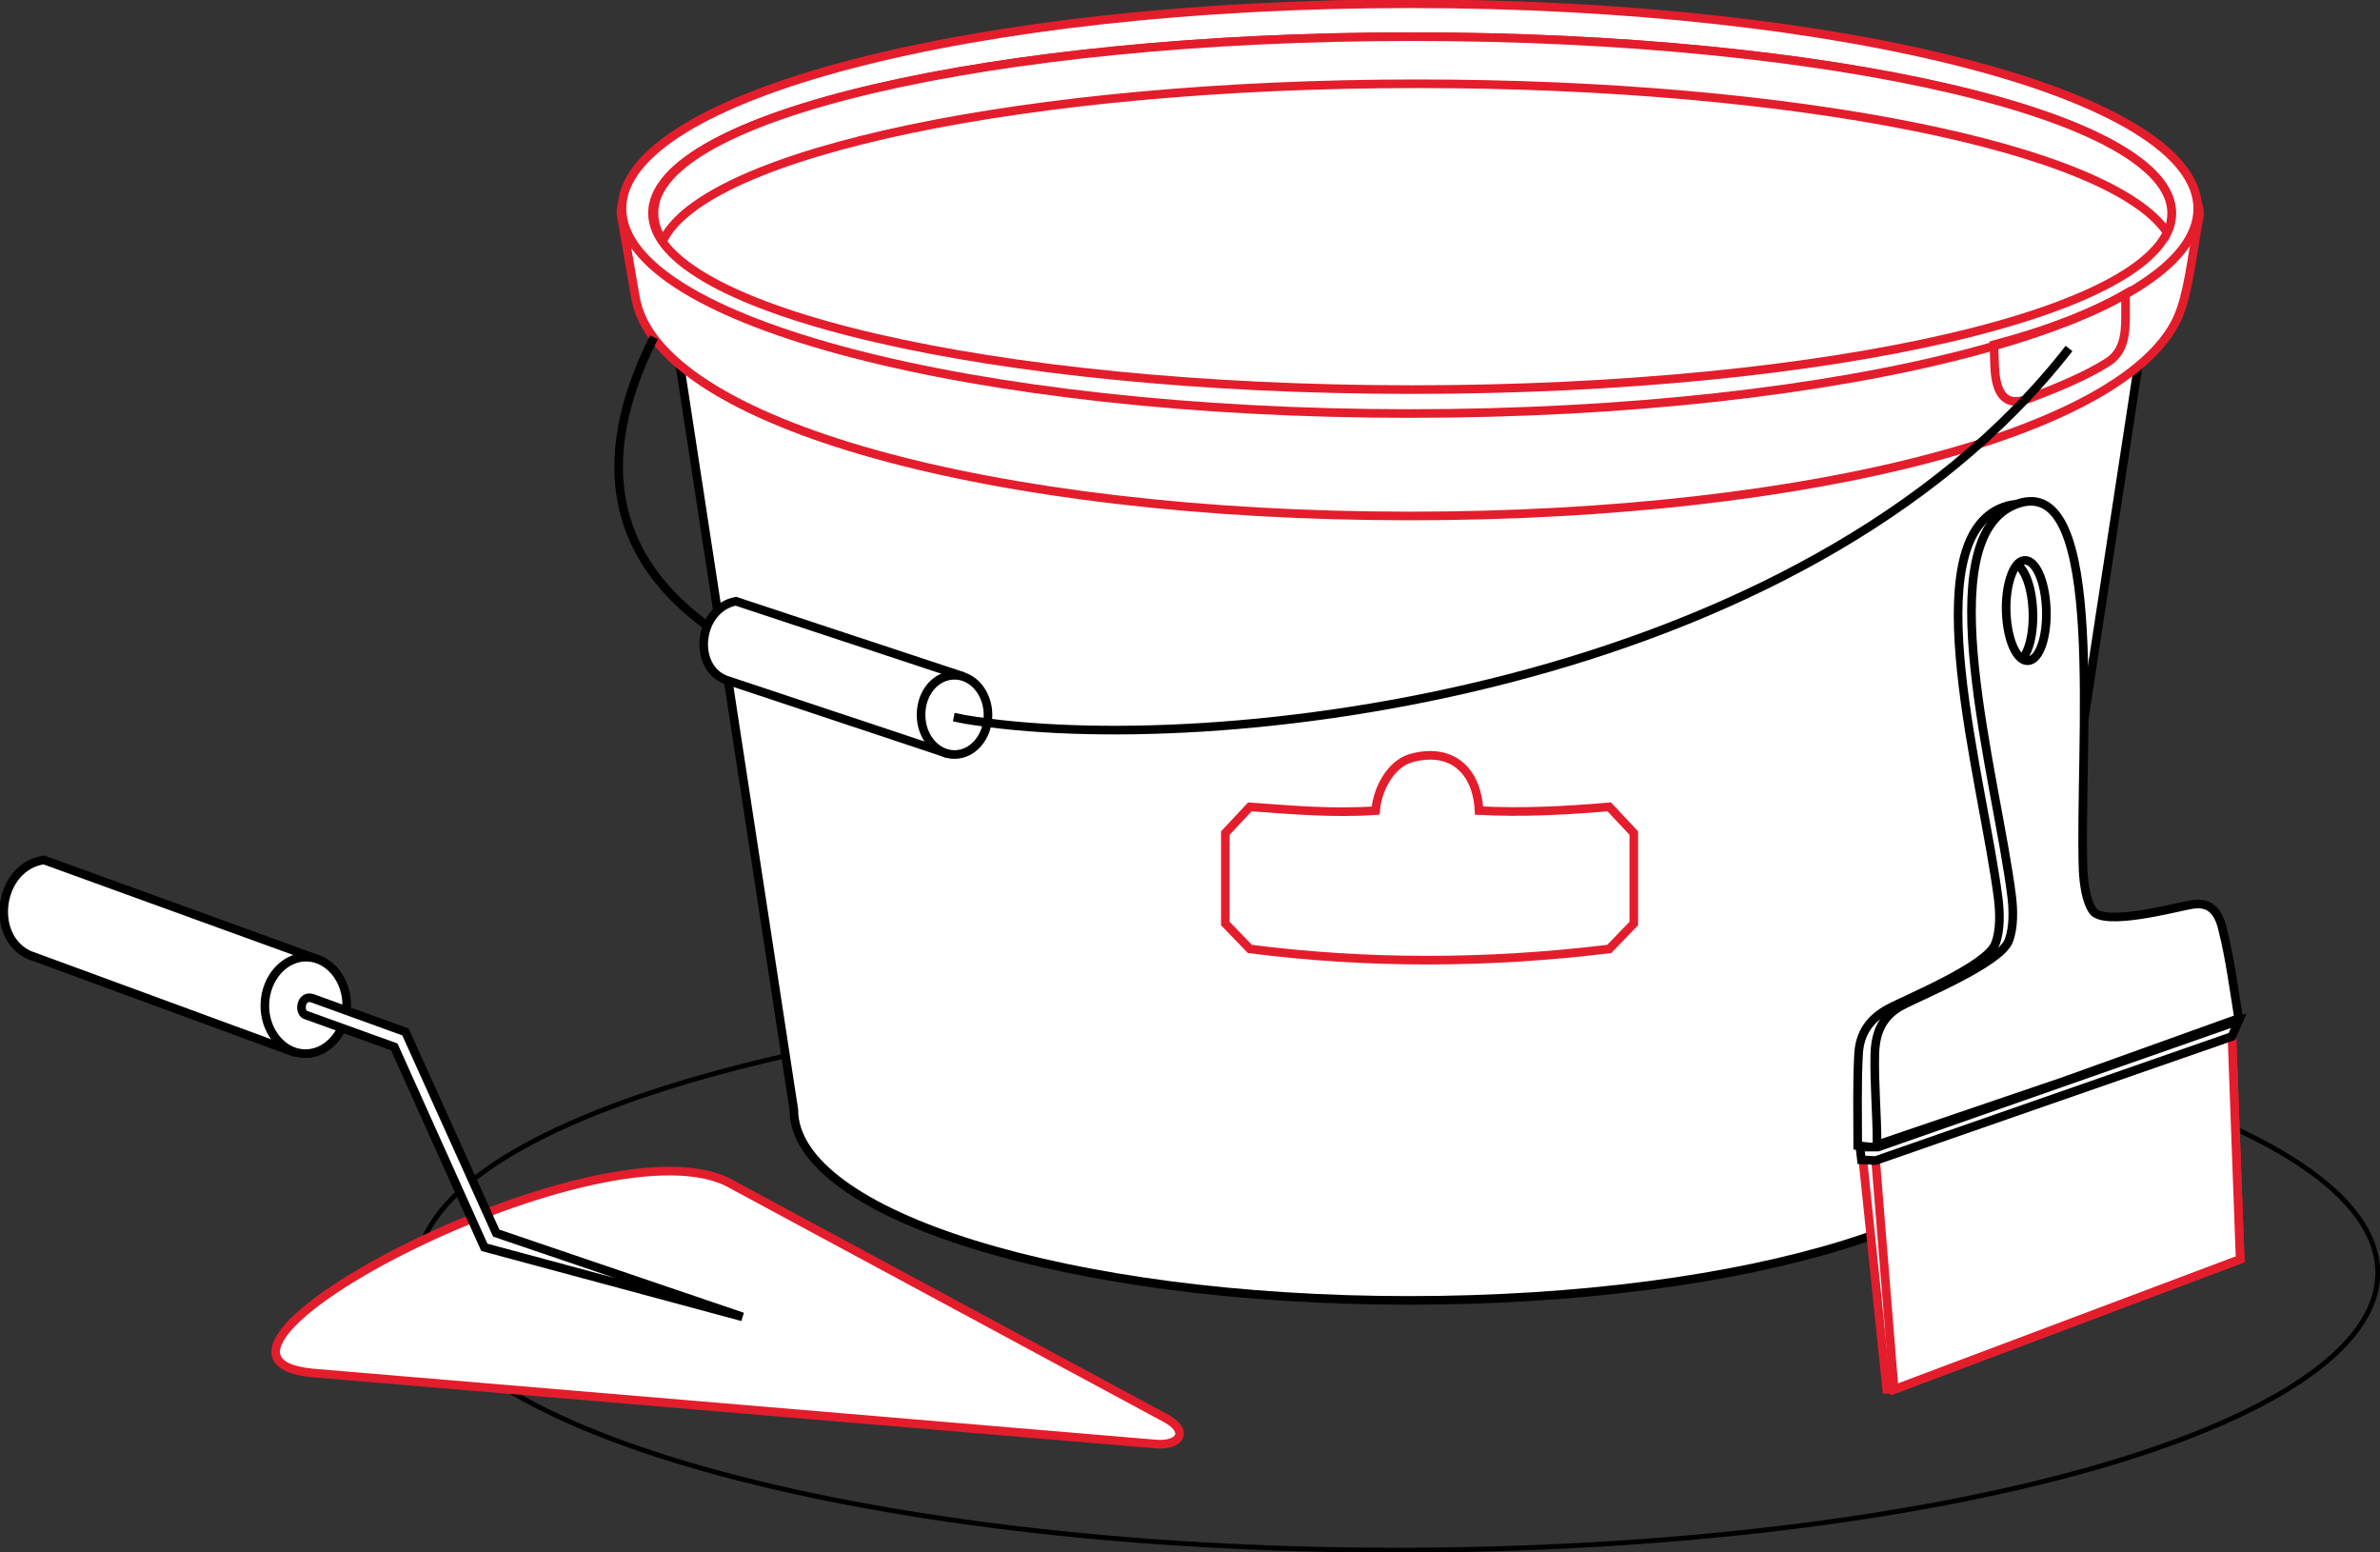 <svg width="276" height="180" viewBox="0 0 276 180" fill="none" xmlns="http://www.w3.org/2000/svg">
<rect x="0" y="0" width="276" height="180" fill="#333333" stroke="none"/>
<g clip-path="url(#clip0)">
<path d="M162.028 115.405C224.838 115.405 275.742 129.798 275.742 147.572C275.742 165.347 224.838 179.74 162.028 179.74C99.219 179.74 48.315 165.347 48.315 147.572C48.315 129.798 99.219 115.405 162.028 115.405Z" stroke="black" stroke-width="0.567" stroke-miterlimit="22.926"/>
<path fill-rule="evenodd" clip-rule="evenodd" d="M234.76 128.671C234.76 140.896 202.837 150.78 163.409 150.78C123.98 150.78 92.058 140.896 92.058 128.671L78.857 42.399H163.409H247.96L234.76 128.671Z" fill="white" stroke="black" stroke-width="1" stroke-miterlimit="22.926"/>
<path fill-rule="evenodd" clip-rule="evenodd" d="M162.977 0.434C213.449 0.434 256.588 17.081 255.035 25.145C254.431 28.179 253.913 32.948 252.964 35.722C248.478 49.855 210.085 59.827 163.495 59.827C115.353 59.827 76.097 49.162 73.681 34.422L72.041 24.971C70.661 16.907 112.505 0.434 162.977 0.434Z" fill="white" stroke="#E41D2C" stroke-width="1" stroke-miterlimit="22.926"/>
<path fill-rule="evenodd" clip-rule="evenodd" d="M163.495 0.434C213.967 0.434 254.863 11.098 254.863 24.191C254.863 37.283 213.967 47.948 163.495 47.948C113.023 47.948 72.128 37.283 72.128 24.191C72.128 11.098 113.023 0.434 163.495 0.434Z" fill="white" stroke="#E41D2C" stroke-width="1" stroke-miterlimit="22.926"/>
<path fill-rule="evenodd" clip-rule="evenodd" d="M163.754 4.249C212.414 4.249 251.843 13.439 251.843 24.711C251.843 35.983 212.414 45.173 163.754 45.173C115.094 45.173 75.665 35.983 75.665 24.711C75.665 13.439 115.094 4.249 163.754 4.249Z" fill="white" stroke="#E41D2C" stroke-width="1" stroke-miterlimit="22.926"/>
<path fill-rule="evenodd" clip-rule="evenodd" d="M163.754 4.249C212.414 4.249 251.842 13.439 251.842 24.711C251.842 25.491 251.67 26.272 251.325 26.965C244.768 17.168 208.273 9.711 164.358 9.711C119.062 9.711 81.704 17.688 76.873 27.919C76.183 26.879 75.838 25.838 75.838 24.711C75.665 13.439 115.093 4.249 163.754 4.249Z" fill="white" stroke="#E41D2C" stroke-width="1" stroke-miterlimit="22.926"/>
<path d="M110.176 83.15C91.195 79.682 60.653 69.278 75.838 39.104" stroke="black" stroke-width="1" stroke-miterlimit="22.926"/>
<path fill-rule="evenodd" clip-rule="evenodd" d="M85.328 69.711L111.298 78.295L109.4 87.225L84.12 78.815C80.238 77.254 81.014 70.578 85.328 69.711Z" fill="white" stroke="black" stroke-width="1" stroke-miterlimit="22.926"/>
<path fill-rule="evenodd" clip-rule="evenodd" d="M110.694 78.295C112.85 78.295 114.576 80.376 114.576 82.89C114.576 85.405 112.85 87.486 110.694 87.486C108.537 87.486 106.811 85.405 106.811 82.89C106.811 80.289 108.537 78.295 110.694 78.295Z" fill="white" stroke="black" stroke-width="1" stroke-miterlimit="22.926"/>
<path d="M246.494 34.075C246.494 34.942 246.494 35.809 246.494 36.59C246.494 38.757 246.321 40.838 244.337 42.052C241.835 43.613 238.729 44.913 235.278 46.214C232.172 47.428 231.395 45.087 231.309 42.312L231.223 39.971C237.435 38.324 242.611 36.33 246.494 34.075Z" stroke="#E41D2C" stroke-width="1" stroke-miterlimit="22.926"/>
<path d="M239.937 40.405C208.791 80.376 140.373 88.179 111.902 83.41C111.47 83.324 111.039 83.237 110.607 83.15" stroke="black" stroke-width="1" stroke-miterlimit="22.926"/>
<path fill-rule="evenodd" clip-rule="evenodd" d="M5.091 99.711L36.409 111.069L33.821 121.908L3.365 110.723C-1.294 108.555 -0.172 100.491 5.091 99.711Z" fill="white" stroke="black" stroke-width="1" stroke-miterlimit="22.926"/>
<path fill-rule="evenodd" clip-rule="evenodd" d="M35.633 110.983C38.221 111.069 40.292 113.671 40.206 116.705C40.119 119.827 37.876 122.254 35.288 122.168C32.699 122.081 30.629 119.48 30.715 116.445C30.801 113.324 33.044 110.896 35.633 110.983Z" fill="white" stroke="black" stroke-width="1" stroke-miterlimit="22.926"/>
<path fill-rule="evenodd" clip-rule="evenodd" d="M133.988 167.428L36.237 159.191C16.566 157.283 70.489 128.931 84.897 137.341L134.937 164.306C138.043 165.867 136.922 167.688 133.988 167.428Z" fill="white" stroke="#E41D2C" stroke-width="1" stroke-miterlimit="22.926"/>
<path fill-rule="evenodd" clip-rule="evenodd" d="M36.237 115.751C34.943 115.318 34.597 117.225 35.374 117.659L45.727 121.387L56.167 144.624L86.105 152.688L57.547 142.977L47.021 119.653L36.237 115.751Z" fill="white" stroke="black" stroke-width="1" stroke-miterlimit="22.926"/>
<path fill-rule="evenodd" clip-rule="evenodd" d="M216.038 134.566L258.831 120.173L259.78 146.012L219.661 161.098H218.798L216.038 134.566Z" fill="white" stroke="#E41D2C" stroke-width="1" stroke-miterlimit="22.926"/>
<path fill-rule="evenodd" clip-rule="evenodd" d="M217.504 134.48L258.831 120.173L259.78 146.012L219.661 161.098L217.504 134.48Z" fill="white" stroke="#E41D2C" stroke-width="1" stroke-miterlimit="22.926"/>
<path fill-rule="evenodd" clip-rule="evenodd" d="M258.055 118.439L237.779 125.723L217.763 133.092L215.434 132.832C215.434 129.364 215.347 125.809 215.52 122.428C215.606 119.74 216.9 118.092 218.971 116.965C220.869 115.925 230.446 112.023 231.395 109.422C231.999 107.861 231.913 105.78 231.74 104.306C230.014 90.52 221.818 62.601 232.344 58.786C242.87 54.971 239.505 87.139 240.023 101.358C240.109 102.832 240.368 104.827 241.144 105.954C242.438 107.775 250.548 105.607 252.446 105.26C254.603 104.827 255.725 105.867 256.243 108.295C257.019 111.329 257.537 115.231 258.055 118.439ZM232.948 65.289C234.242 64.856 235.45 67.023 235.709 70.231C235.968 73.439 235.191 76.387 233.897 76.821C232.603 77.254 231.395 75.087 231.136 71.879C230.877 68.671 231.74 65.722 232.948 65.289Z" fill="white" stroke="black" stroke-width="1" stroke-miterlimit="22.926"/>
<path fill-rule="evenodd" clip-rule="evenodd" d="M259.608 118.092L239.332 125.376L217.677 132.746C217.677 129.277 217.332 125.549 217.418 122.168C217.504 119.48 218.453 117.746 220.524 116.618C222.422 115.578 231.999 111.676 232.948 109.075C233.552 107.514 233.466 105.434 233.293 103.96C231.568 90.173 223.371 62.254 233.897 58.439C244.423 54.624 241.058 86.792 241.576 101.012C241.662 102.486 241.921 104.48 242.697 105.607C243.991 107.428 252.101 105.26 254 104.913C256.156 104.48 257.278 105.52 257.796 107.948C258.572 110.983 259.09 114.884 259.608 118.092ZM234.501 65.029C235.795 64.595 237.003 66.763 237.262 69.971C237.521 73.179 236.744 76.127 235.45 76.561C234.156 76.994 232.948 74.827 232.689 71.618C232.43 68.41 233.293 65.462 234.501 65.029Z" fill="white" stroke="black" stroke-width="1" stroke-miterlimit="22.926"/>
<path fill-rule="evenodd" clip-rule="evenodd" d="M217.763 133.006L259.607 118.353L258.831 120.173L217.504 134.566L215.865 134.48L215.692 133.006H217.763Z" fill="white" stroke="black" stroke-width="1" stroke-miterlimit="22.926"/>
<path d="M142.099 96.59L144.946 93.555C149.777 93.902 154.523 94.335 159.527 93.988C159.699 91.561 161.252 88.613 163.582 87.919C168.154 86.618 171.26 89.133 171.519 93.988C176.523 94.249 181.527 93.988 186.618 93.555L189.465 96.59V107.081L186.618 110.029C172.382 111.763 158.491 111.763 144.946 110.029L142.099 107.081V96.59Z" stroke="#E41D2C" stroke-width="1" stroke-miterlimit="22.926"/>
</g>
<defs>
<clipPath id="clip0">
<rect width="276" height="180" fill="white"/>
</clipPath>
</defs>
</svg>
